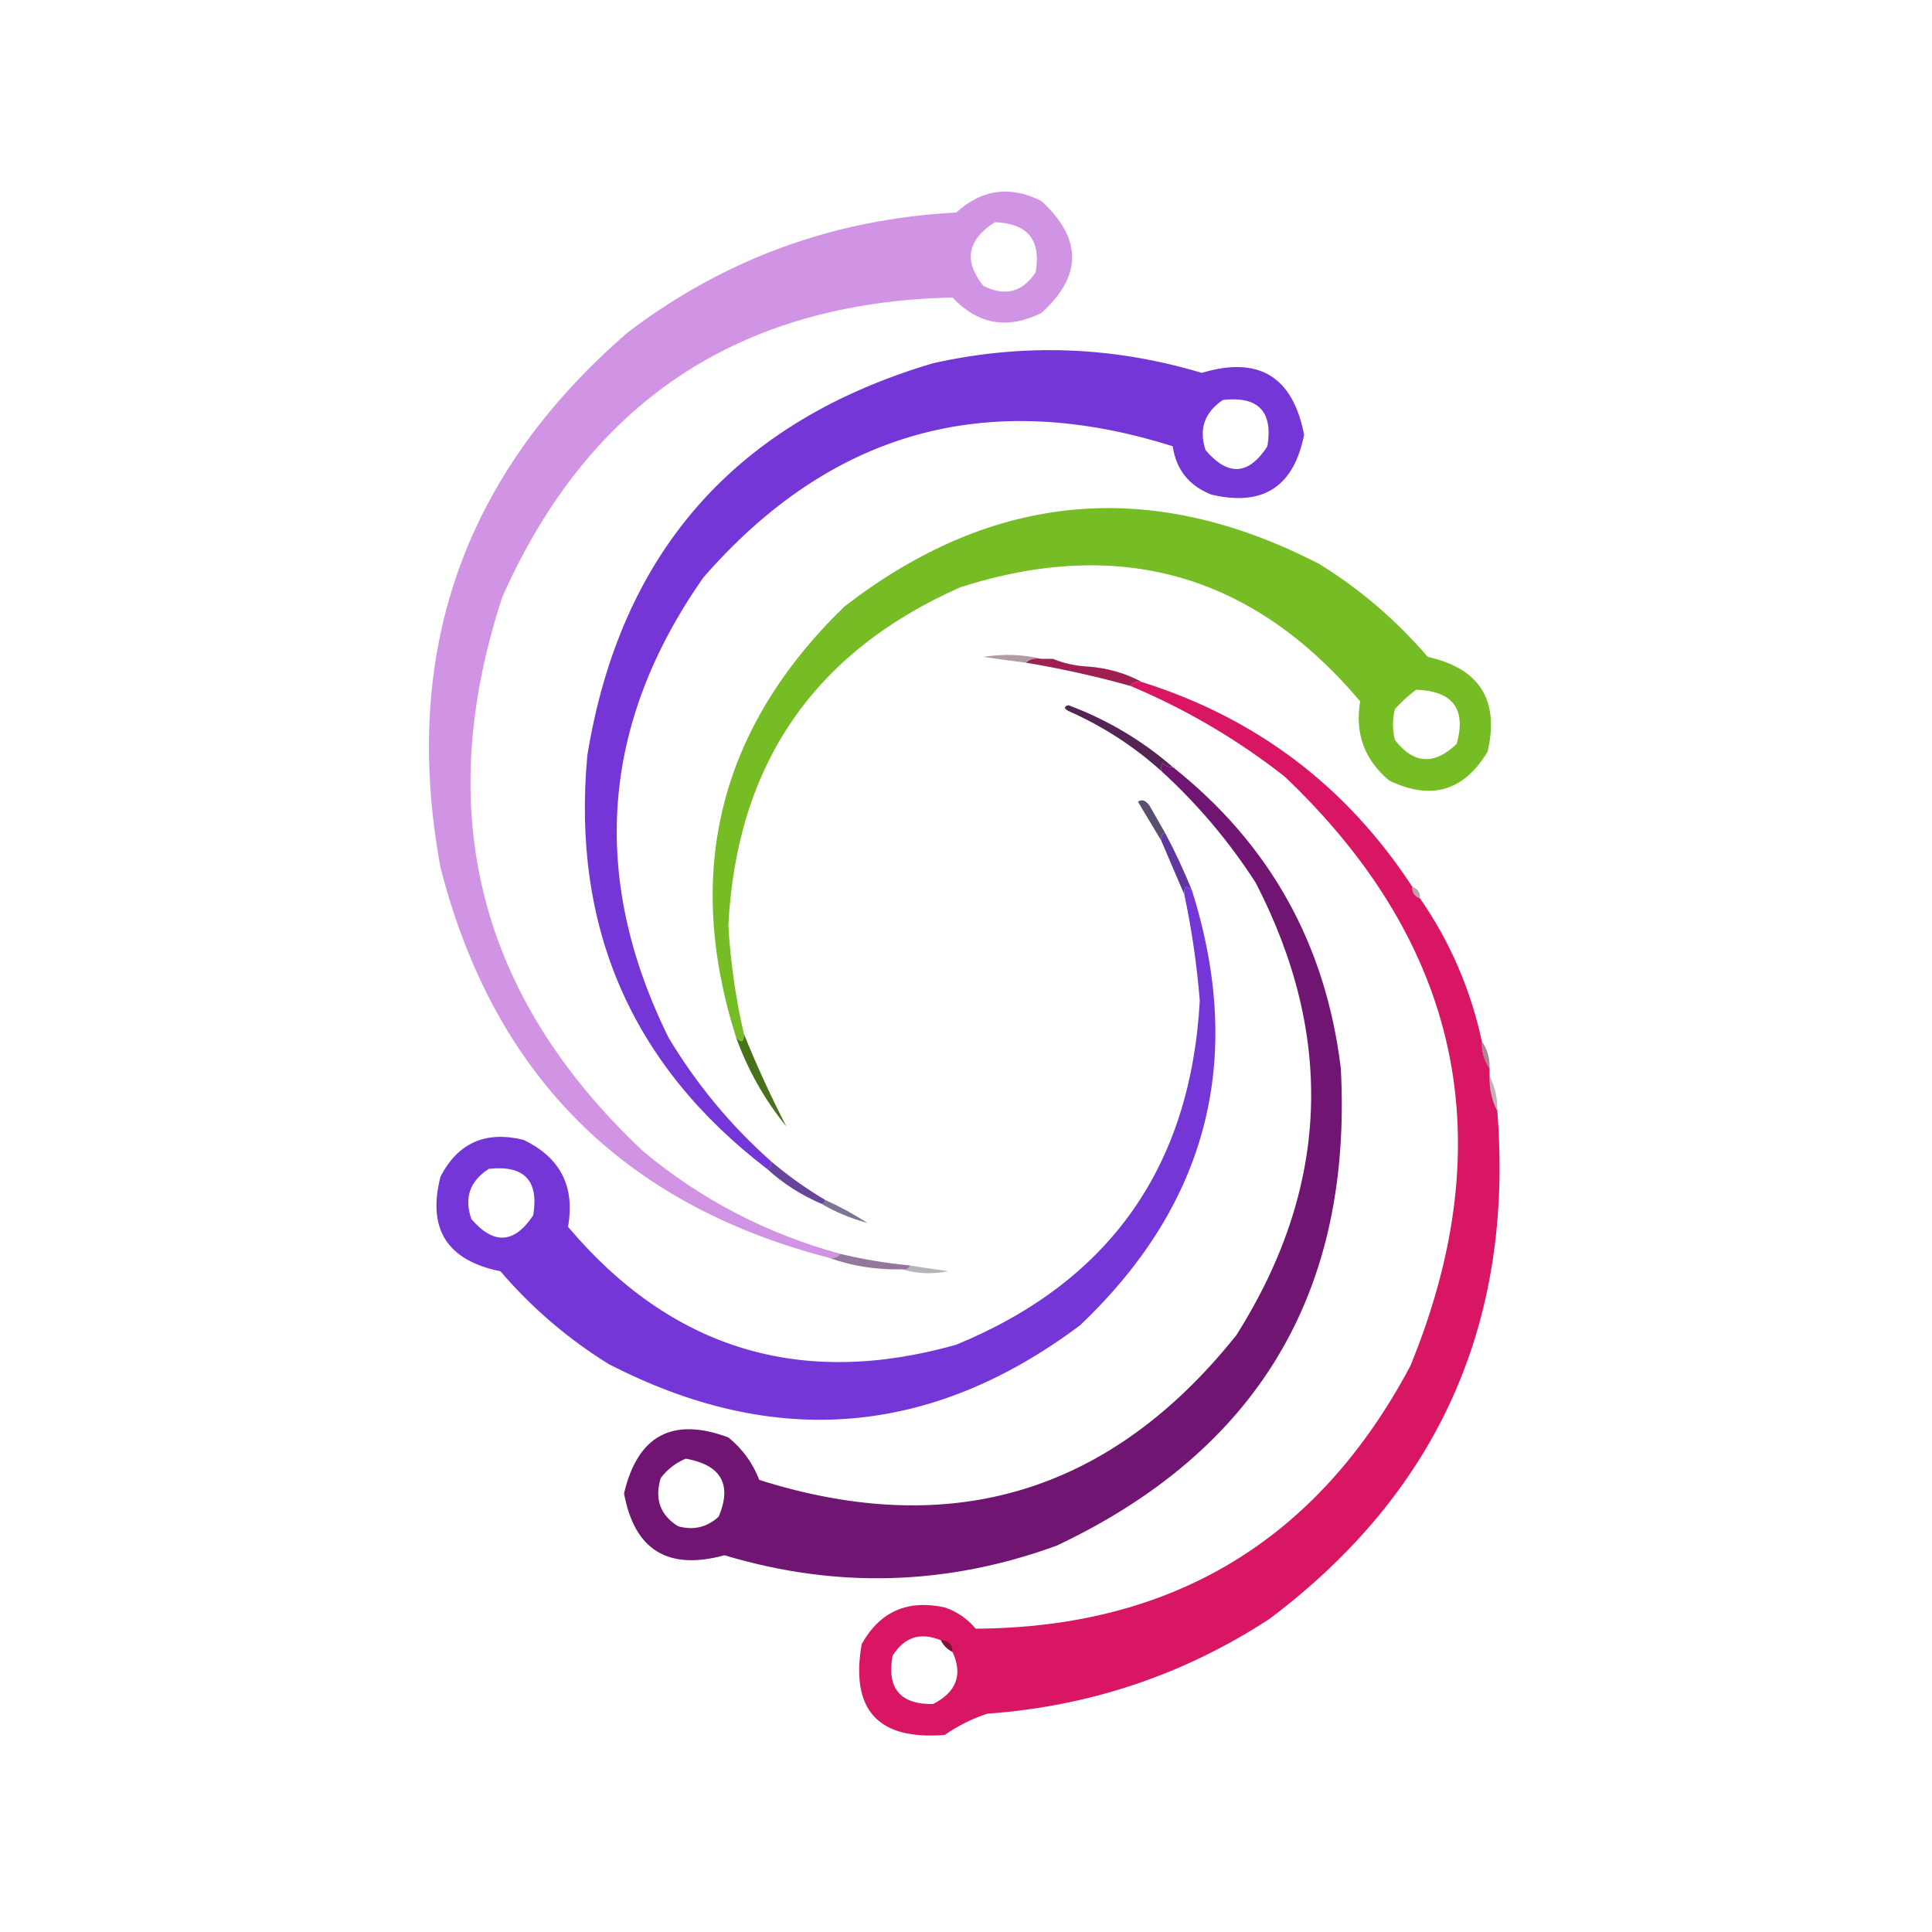 <?xml version="1.0" encoding="UTF-8"?>
<!DOCTYPE svg PUBLIC "-//W3C//DTD SVG 1.1//EN" "http://www.w3.org/Graphics/SVG/1.1/DTD/svg11.dtd">
<svg xmlns="http://www.w3.org/2000/svg" version="1.1" width="500px" height="500px" style="shape-rendering:geometricPrecision; text-rendering:geometricPrecision; image-rendering:optimizeQuality; fill-rule:evenodd; clip-rule:evenodd" xmlns:xlink="http://www.w3.org/1999/xlink">
<g><path style="opacity:1" fill="#d193e3" d="M 217.5,324.5 C 216.791,325.404 215.791,325.737 214.5,325.5C 161.192,311.692 127.692,278.025 114,224.5C 103.739,168.946 119.905,122.779 162.5,86C 187.547,66.981 215.881,56.648 247.5,55C 254.078,48.971 261.411,47.971 269.5,52C 280.123,61.774 280.123,71.44 269.5,81C 260.789,85.333 253.122,84 246.5,77C 191.244,78.208 152.41,104.041 130,154.5C 111.709,210.173 123.876,258.006 166.5,298C 181.529,310.505 198.529,319.339 217.5,324.5 Z M 257.5,57.5 C 266.015,57.844 269.515,62.177 268,70.5C 264.634,75.609 260.134,76.776 254.5,74C 249.316,67.542 250.316,62.042 257.5,57.5 Z"/></g>
<g><path style="opacity:0.998" fill="#7536d8" d="M 199.5,300.5 C 199.672,301.492 199.338,302.158 198.5,302.5C 163.413,275.633 147.913,239.966 152,195.5C 160.556,142.942 190.389,109.109 241.5,94C 264.884,88.773 288.051,89.606 311,96.5C 325.737,92.072 334.57,97.405 337.5,112.5C 334.837,125.995 326.837,131.162 313.5,128C 307.732,125.737 304.399,121.57 303.5,115.5C 255.453,100.301 214.953,111.634 182,149.5C 155.531,187.312 152.531,226.979 173,268.5C 180.219,280.548 189.052,291.214 199.5,300.5 Z M 316.5,103.5 C 325.658,102.491 329.492,106.491 328,115.5C 323.162,122.995 317.828,123.328 312,116.5C 310.201,111.066 311.701,106.733 316.5,103.5 Z"/></g>
<g><path style="opacity:1" fill="#76bc25" d="M 192.5,267.5 C 192.591,269.698 191.925,270.031 190.5,268.5C 176.875,225.499 186.209,188.332 218.5,157C 257.037,127.175 298.037,123.508 341.5,146C 352.011,152.502 361.344,160.502 369.5,170C 382.907,172.984 388.074,181.151 385,194.5C 378.888,204.737 370.388,207.237 359.5,202C 353.11,196.618 350.61,189.785 352,181.5C 324.24,148.597 289.74,138.764 248.5,152C 210.615,168.747 190.615,197.913 188.5,239.5C 189.046,248.962 190.379,258.296 192.5,267.5 Z M 366.5,178.5 C 375.998,178.818 379.498,183.484 377,192.5C 371.19,198.093 365.856,197.76 361,191.5C 360.333,188.833 360.333,186.167 361,183.5C 362.73,181.598 364.563,179.931 366.5,178.5 Z"/></g>
<g><path style="opacity:0.405" fill="#3c0a1c" d="M 269.5,170.5 C 267.901,170.232 266.568,170.566 265.5,171.5C 261.837,171.048 258.17,170.548 254.5,170C 259.684,169.184 264.684,169.35 269.5,170.5 Z"/></g>
<g><path style="opacity:0.008" fill="#1c070d" d="M 272.5,170.5 C 275.829,170.215 278.829,170.882 281.5,172.5C 278.273,172.324 275.273,171.657 272.5,170.5 Z"/></g>
<g><path style="opacity:0.933" fill="#971146" d="M 265.5,171.5 C 266.568,170.566 267.901,170.232 269.5,170.5C 270.5,170.5 271.5,170.5 272.5,170.5C 275.273,171.657 278.273,172.324 281.5,172.5C 286.55,172.855 291.217,174.188 295.5,176.5C 294.209,176.263 293.209,176.596 292.5,177.5C 283.609,175.027 274.609,173.027 265.5,171.5 Z"/></g>
<g><path style="opacity:1" fill="#d81663" d="M 295.5,176.5 C 325.178,185.852 348.511,203.518 365.5,229.5C 365.427,231.027 366.094,232.027 367.5,232.5C 375.269,243.712 380.602,256.046 383.5,269.5C 383.41,272.152 384.076,274.485 385.5,276.5C 385.5,277.167 385.5,277.833 385.5,278.5C 385.42,281.781 386.087,284.781 387.5,287.5C 391.825,342.332 372.159,386.165 328.5,419C 306.355,433.437 282.022,441.604 255.5,443.5C 251.596,444.785 247.929,446.619 244.5,449C 227.223,450.391 220.057,442.557 223,425.5C 227.721,417.061 234.887,413.894 244.5,416C 247.692,417.094 250.358,418.927 252.5,421.5C 303.547,421.227 341.047,398.561 365,353.5C 388.88,295.196 378.047,244.362 332.5,201C 320.19,191.348 306.857,183.515 292.5,177.5C 293.209,176.596 294.209,176.263 295.5,176.5 Z M 243.5,424.5 C 244.167,425.833 245.167,426.833 246.5,427.5C 249.221,433.385 247.554,437.885 241.5,441C 232.97,441.132 229.47,436.966 231,428.5C 234.03,423.661 238.197,422.327 243.5,424.5 Z"/></g>
<g><path style="opacity:0.912" fill="#431044" d="M 303.5,198.5 C 302.504,198.586 301.671,198.252 301,197.5C 300.536,198.094 300.369,198.761 300.5,199.5C 293.379,193.098 285.379,187.931 276.5,184C 275.304,183.346 275.304,182.846 276.5,182.5C 286.564,186.271 295.564,191.604 303.5,198.5 Z"/></g>
<g><path style="opacity:1" fill="#701571" d="M 303.5,198.5 C 328.63,218.413 343.13,244.413 347,276.5C 350.071,334.206 325.571,375.373 273.5,400C 245.12,410.366 216.453,411.199 187.5,402.5C 172.865,406.492 164.198,401.158 161.5,386.5C 165.028,371.471 174.028,366.637 188.5,372C 192.145,374.958 194.812,378.625 196.5,383C 246.331,398.754 287.498,386.254 320,345.5C 343.983,307.508 345.649,268.508 325,228.5C 318.095,217.763 309.929,208.096 300.5,199.5C 300.369,198.761 300.536,198.094 301,197.5C 301.671,198.252 302.504,198.586 303.5,198.5 Z M 177.5,377.5 C 186.663,379.172 189.496,384.172 186,392.5C 183.005,395.265 179.505,396.098 175.5,395C 170.845,392.103 169.345,387.937 171,382.5C 172.805,380.174 174.972,378.508 177.5,377.5 Z"/></g>
<g><path style="opacity:0.757" fill="#261442" d="M 301.5,215.5 C 300.662,215.842 300.328,216.508 300.5,217.5C 298.526,214.23 296.526,210.897 294.5,207.5C 295.483,206.773 296.483,207.107 297.5,208.5C 298.861,210.85 300.194,213.184 301.5,215.5 Z"/></g>
<g><path style="opacity:0.92" fill="#522797" d="M 301.5,215.5 C 304.088,220.344 306.421,225.344 308.5,230.5C 307.075,228.969 306.409,229.302 306.5,231.5C 304.537,226.897 302.537,222.23 300.5,217.5C 300.328,216.508 300.662,215.842 301.5,215.5 Z"/></g>
<g><path style="opacity:0.998" fill="#7536d8" d="M 308.5,230.5 C 322.225,274.103 312.558,311.603 279.5,343C 241.032,371.813 200.365,375.146 157.5,353C 146.989,346.498 137.656,338.498 129.5,329C 115.693,326.209 110.526,318.042 114,304.5C 118.545,295.752 125.712,292.585 135.5,295C 145.024,299.562 148.857,307.062 147,317.5C 173.809,349.211 207.309,359.377 247.5,348C 287.119,331.686 308.119,302.019 310.5,259C 309.761,249.732 308.427,240.565 306.5,231.5C 306.409,229.302 307.075,228.969 308.5,230.5 Z M 126.5,302.5 C 135.658,301.491 139.492,305.491 138,314.5C 133.123,321.885 127.789,322.218 122,315.5C 120.071,310.016 121.571,305.683 126.5,302.5 Z"/></g>
<g><path style="opacity:0.38" fill="#511026" d="M 365.5,229.5 C 366.906,229.973 367.573,230.973 367.5,232.5C 366.094,232.027 365.427,231.027 365.5,229.5 Z"/></g>
<g><path style="opacity:1" fill="#487219" d="M 192.5,267.5 C 195.77,275.626 199.437,283.626 203.5,291.5C 197.904,284.653 193.571,276.986 190.5,268.5C 191.925,270.031 192.591,269.698 192.5,267.5 Z"/></g>
<g><path style="opacity:0.502" fill="#58102a" d="M 383.5,269.5 C 384.924,271.515 385.59,273.848 385.5,276.5C 384.076,274.485 383.41,272.152 383.5,269.5 Z"/></g>
<g><path style="opacity:0.322" fill="#480e22" d="M 385.5,278.5 C 386.913,281.219 387.58,284.219 387.5,287.5C 386.087,284.781 385.42,281.781 385.5,278.5 Z"/></g>
<g><path style="opacity:0.145" fill="#1f3309" d="M 203.5,291.5 C 204.833,292.167 204.833,292.167 203.5,291.5 Z"/></g>
<g><path style="opacity:0.847" fill="#4b2489" d="M 199.5,300.5 C 203.912,304.254 208.578,307.587 213.5,310.5C 213.5,311.167 213.167,311.5 212.5,311.5C 207.273,309.254 202.606,306.254 198.5,302.5C 199.338,302.158 199.672,301.492 199.5,300.5 Z"/></g>
<g><path style="opacity:0.596" fill="#2b164e" d="M 213.5,310.5 C 217.362,312.262 221.028,314.262 224.5,316.5C 220.213,315.352 216.213,313.685 212.5,311.5C 213.167,311.5 213.5,311.167 213.5,310.5 Z"/></g>
<g><path style="opacity:0.051" fill="#0f071e" d="M 224.5,316.5 C 225.833,317.167 225.833,317.167 224.5,316.5 Z"/></g>
<g><path style="opacity:0.812" fill="#7d5888" d="M 217.5,324.5 C 223.422,325.931 229.422,326.931 235.5,327.5C 235.158,328.338 234.492,328.672 233.5,328.5C 226.853,328.669 220.52,327.669 214.5,325.5C 215.791,325.737 216.791,325.404 217.5,324.5 Z"/></g>
<g><path style="opacity:0.361" fill="#3c2a41" d="M 235.5,327.5 C 238.813,328.045 242.146,328.545 245.5,329C 241.311,329.812 237.311,329.645 233.5,328.5C 234.492,328.672 235.158,328.338 235.5,327.5 Z"/></g>
<g><path style="opacity:0.639" fill="#481323" d="M 243.5,424.5 C 245.5,424.5 246.5,425.5 246.5,427.5C 245.167,426.833 244.167,425.833 243.5,424.5 Z"/></g>
</svg>
